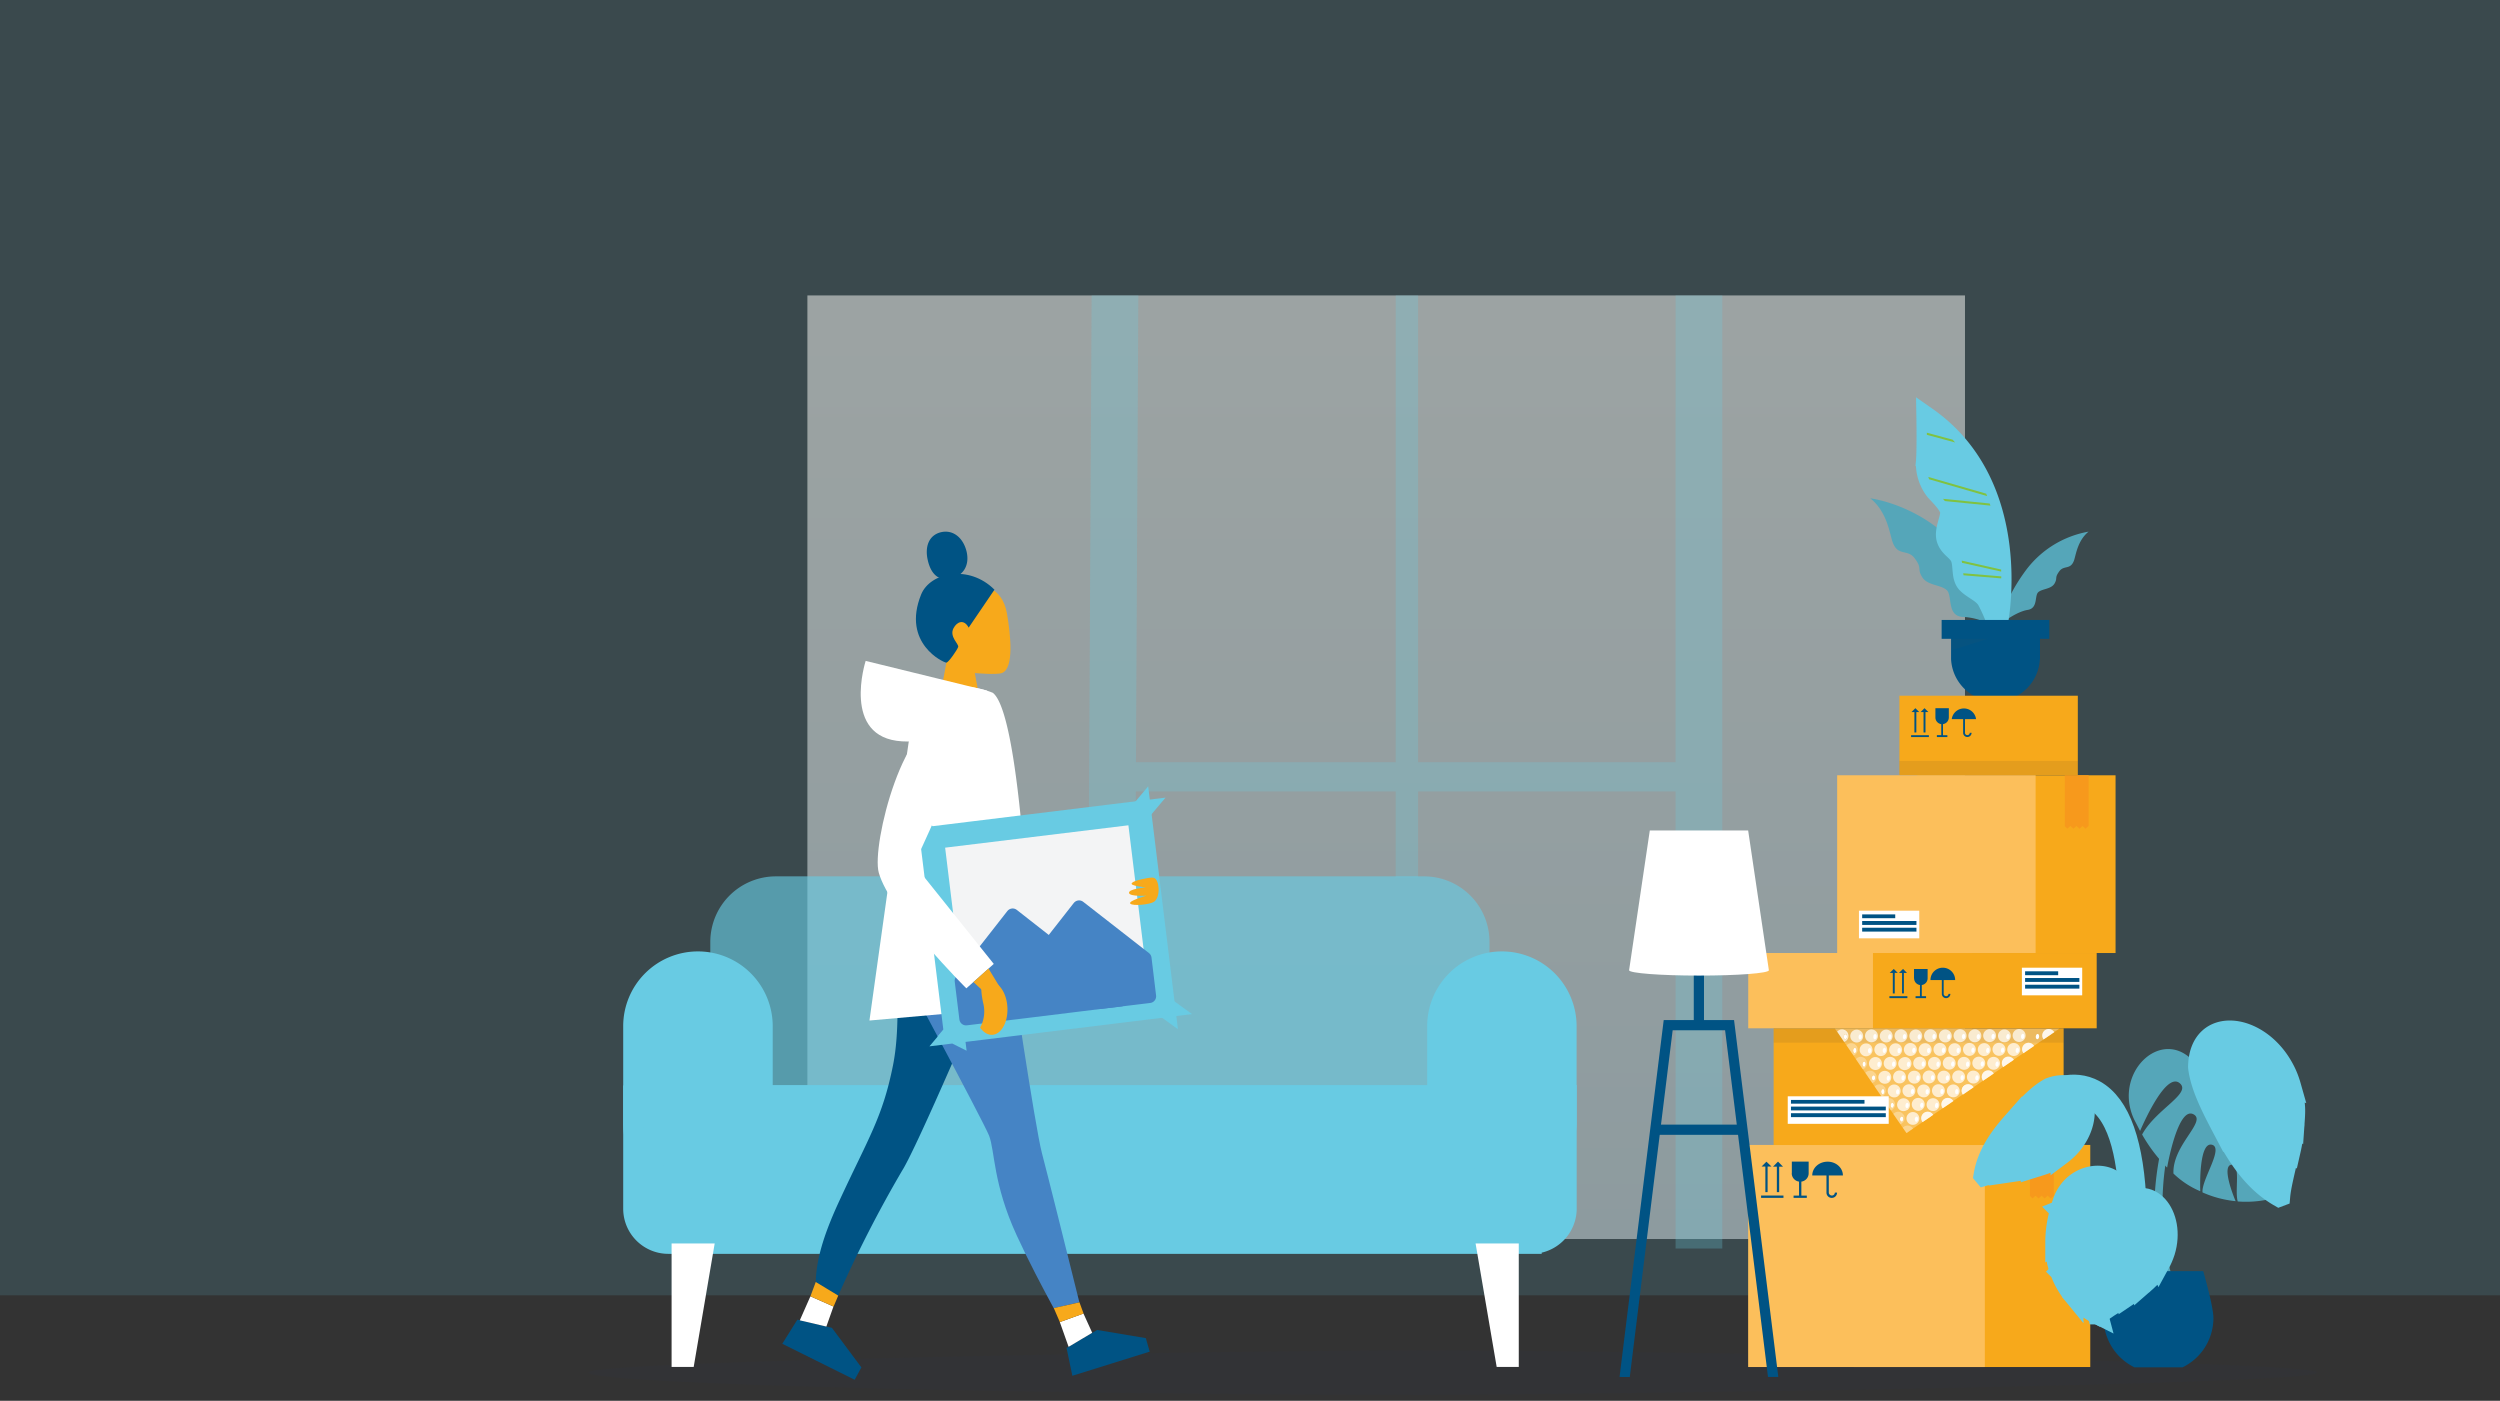 <svg fill="none" viewBox="0 0 257 144" xmlns="http://www.w3.org/2000/svg" xmlns:xlink="http://www.w3.org/1999/xlink"><rect x="0" y="0" width="257" height="144" fill="#333333" stroke="none"/><defs><path id="a" d="m210.23 105.9a.66.66 0 0 0 -.17.92l.02.03.8-.54a.24.24 0 0 1 .05-.04l.24-.16-.02-.04a.66.66 0 0 0 -.92-.17z" fill="#fff" opacity=".7"/><path id="b" d="m210.88 106.31.05-.04a.19.19 0 0 0 -.05.04z" fill="#fff"/><path id="c" d="m208.16 107.32c-.3.2-.38.62-.17.92l.02.03.8-.55a.22.22 0 0 1 .05-.03l.24-.17-.02-.03a.66.66 0 0 0 -.92-.17z" fill="#fff" opacity=".7"/><path id="d" d="m208.8 107.72.06-.03a.24.24 0 0 0 -.06.03z" fill="#fff"/><path id="e" d="m206.08 108.74a.66.66 0 0 0 -.15.95l.8-.55a.22.22 0 0 1 .05-.03l.24-.17s0-.02-.02-.03a.66.66 0 0 0 -.92-.17z" fill="#fff" opacity=".7"/><path id="f" d="m206.73 109.14.05-.04a.2.2 0 0 0 -.05.04z" fill="#fff"/><path id="g" d="m204.01 110.15a.66.66 0 0 0 -.15.95l.8-.54.05-.04.24-.16-.02-.04a.66.66 0 0 0 -.92-.17z" fill="#fff" opacity=".7"/><path id="h" d="m204.66 110.56.05-.04a.2.2 0 0 0 -.05.04z" fill="#fff"/><path id="i" d="m201.94 111.57c-.3.2-.38.62-.18.92l.03.03.8-.55a.2.2 0 0 1 .05-.03l.24-.17-.02-.03a.66.66 0 0 0 -.92-.17z" fill="#fff" opacity=".7"/><path id="j" d="m202.59 111.97.05-.03a.17.17 0 0 0 -.05.03z" fill="#fff"/><path id="k" d="m199.86 112.98a.66.66 0 0 0 -.17.92l.02.03.8-.54.05-.04.24-.16-.02-.04a.66.66 0 0 0 -.92-.17z" fill="#fff" opacity=".7"/><path id="l" d="m200.51 113.39.06-.04a.22.22 0 0 0 -.06.04z" fill="#fff"/><path id="m" d="m197.79 114.4a.66.66 0 0 0 -.15.95l.8-.54a.24.24 0 0 1 .05-.04l.24-.17-.02-.03a.66.66 0 0 0 -.92-.17z" fill="#fff" opacity=".7"/><path id="n" d="m190.86 107.53a.66.66 0 0 0 -1.04-.07l.73 1.06a.66.66 0 0 0 .31-1zm-.36.44c.01-.14.1-.26.2-.25.09 0 .16.13.14.28-.01.14-.1.26-.19.25-.1 0-.16-.13-.15-.28z" fill="#fff" opacity=".3"/><path id="o" d="m191.82 108.94a.66.66 0 0 0 -1.04-.07l.72 1.06.14-.07c.3-.2.38-.62.18-.92zm-.36.45c.01-.15.1-.27.2-.26.09 0 .16.13.14.28 0 .15-.1.26-.19.26-.09-.01-.16-.14-.15-.28z" fill="#fff" opacity=".3"/><path id="p" d="m192.78 110.35a.66.66 0 0 0 -1.03-.07l.72 1.06a.66.66 0 0 0 .32-.99zm-.35.44c0-.14.1-.26.19-.25.1 0 .16.13.15.28-.01.14-.1.26-.2.25-.09 0-.15-.13-.14-.28z" fill="#fff" opacity=".3"/><path id="q" d="m193.75 111.76a.66.66 0 0 0 -1.04-.07l.73 1.06.13-.08c.3-.2.39-.61.18-.92zm-.36.44c.01-.15.1-.26.2-.26.09.01.16.14.14.28-.01.15-.1.27-.19.26-.1 0-.16-.13-.15-.28z" fill="#fff" opacity=".3"/><path id="r" d="m194.71 113.17a.66.66 0 0 0 -1.04-.07l.72 1.06a.66.66 0 0 0 .31-1h.01zm-.36.44c.01-.14.1-.26.2-.25.09 0 .16.13.14.28 0 .14-.1.26-.19.25-.09 0-.16-.13-.15-.28z" fill="#fff" opacity=".3"/><path id="s" d="m195.67 114.58a.66.66 0 0 0 -1.04-.07l.73 1.06a.66.66 0 0 0 .31-1zm-.35.44c0-.15.1-.26.19-.26.1.01.16.14.15.28-.01.15-.1.27-.2.26-.09 0-.15-.13-.14-.28z" fill="#fff" opacity=".3"/><path id="t" d="m196.36 116.22a.2.2 0 0 1 .06-.04l.24-.16-.02-.03a.66.66 0 0 0 -1.04-.07l.39.56.38-.26z" fill="#fff" opacity=".3"/><linearGradient id="u" gradientUnits="userSpaceOnUse" x1="142.5" x2="142.5" y1="30.37" y2="127.37"><stop offset="0" stop-color="#fffffa"/><stop offset="1" stop-color="#e0eef2"/></linearGradient><clipPath id="v"><path d="m0 0h257v144h-257z"/></clipPath></defs><g clip-path="url(#v)"><path d="m257 0h-257v133.16h257z" fill="#69cbe4" opacity=".15"/><path d="m83 30.37h119v97h-119z" fill="url(#u)" fill-opacity=".5"/><g fill="#6acbdf" opacity=".27"><path d="m112.22 30.37h4.8l-.3 58.97h-4.81zm64.83 0h-4.8v97.98h4.8zm-31.26 0h-2.31v59.83h2.3v-59.83z"/><path d="m176 78.36h-62.25v3h62.25z"/></g><path d="m238.2 141.1c0 1.27-75.71 2.29-92.3 2.29-36.15 0-85.37-1.02-85.37-2.3 0-1.26 68.78-2.28 85.37-2.28s92.3 1.03 92.3 2.29z" fill="#293756" opacity=".1"/><path d="m79.76 90.09h66.63a6.73 6.73 0 0 1 6.73 6.73v22.03a6.74 6.74 0 0 1 -6.73 6.73h-66.63a6.74 6.74 0 0 1 -6.74-6.73v-22.03a6.74 6.74 0 0 1 6.74-6.73z" fill="#68cbe3" opacity=".63"/><path d="m65.12 112.6v11.65c0 1.98 1.6 3.59 3.59 3.59h88.72a3.6 3.6 0 0 0 3.6-3.6v-11.64h-95.9z" fill="#68cbe3" stroke="#68cbe3" stroke-miterlimit="10" stroke-width="2.11"/><path d="m71.3 140.52h-2.26v-12.69h4.43l-2.16 12.7zm82.56 0h2.27v-12.69h-4.44l2.17 12.7z" fill="#fff"/><path d="m154.4 98.86a6.63 6.63 0 0 1 6.62 6.62v10.05a6.63 6.63 0 0 1 -13.25 0v-10.05a6.63 6.63 0 0 1 6.63-6.62zm-82.65 0a6.63 6.63 0 0 1 6.63 6.62v10.05a6.63 6.63 0 0 1 -13.26 0v-10.05a6.63 6.63 0 0 1 6.63-6.62z" fill="#68cbe3" stroke="#68cbe3" stroke-miterlimit="10" stroke-width="2.11"/><path d="m98.84 60.23c1.75-.44 4.18-.08 4.68 2.86.35 2.06.77 5.64-.53 6.1-.57.2-2.78 0-2.78 0l.46 2.45h-4.04l.66-3.52s-4.24-6.42 1.55-7.89z" fill="#f7a91b"/><path d="m102.23 60.62-2.65 3.9c-.47-.88-1.18-.65-1.56.06-.46.88.58 1.63.48 1.93s-.98 1.58-1.21 1.61-4.63-1.96-2.6-7c.93-2.3 4.93-3.12 7.54-.5z" fill="#005384"/><path d="m99.37 56.72c.32 1.4-.34 2.46-1.61 2.76s-2.06-.48-2.38-1.87c-.33-1.4.1-2.6 1.36-2.9 1.27-.29 2.3.61 2.63 2.01zm1.93 44.68s-7.01 16.51-8.56 18.94a125.64 125.64 0 0 0 -6.57 12.85l-2.31-1.4c.05-2.59 1.06-5.41 2.46-8.42 2.94-6.36 4.4-8.48 5.47-13.8 1.07-5.3-.2-11.23 1.2-14.12 1.41-2.9 8.32 5.94 8.32 5.94zm-13.44 40.44-7.44-3.7 1.55-2.48 3.55.84 3.03 4.07z" fill="#005384"/><path d="m82.22 135.73 2.73.64.73-2.06-2.37-1.05z" fill="#fff"/><path d="m85.68 134.31-2.37-1.05.55-1.47 2.31 1.4-.48 1.13z" fill="#f7a91b"/><path d="m91.58 97.55s9.48 17.65 10.1 19.2c.6 1.56.4 4.95 2.83 10.23 1.21 2.64 2.67 5.4 3.81 7.5l2.64-.6c-1.2-4.86-3.33-13.38-3.85-15.34-.73-2.8-3.27-20.08-3.27-20.08s-11.74-5.21-12.26-.9z" fill="#4584c5"/><path d="m118.18 138.95-7.94 2.48-.6-2.86 3.15-1.85 5 .84.4 1.39z" fill="#005384"/><path d="m109.86 138.45 2.42-1.44-.9-1.98-2.43.88.9 2.54z" fill="#fff"/><path d="m111.39 135.03-2.44.88-.62-1.44 2.64-.59z" fill="#f7a91b"/><path d="m101.47 71-12.48-3.06s-2.54 7.9 3.74 8.27 8.74-5.21 8.74-5.21z" fill="#fff"/><path d="m98.06 70.6c-1.8.11-3.45 1.99-4.6 5.37-.9 6.12-4.08 28.94-4.08 28.94l16.76-1.49s-.86-29.73-4.08-32.2a8.8 8.8 0 0 0 -4-.62z" fill="#fff"/><path d="m98.08 106.19-2.48-20.16 12.06 8.75-9.6 11.4zm-2.48-20.16 21.68-2.66-9.6 11.41-12.07-8.75zm12.07 8.75 12.08 8.75-21.67 2.66 9.6-11.41z" fill="#68cbe3" stroke="#68cbe3" stroke-miterlimit="10" stroke-width="2.11"/><path d="m117.28 83.37 2.47 20.16-12.07-8.75z" fill="#68cbe3" stroke="#68cbe3" stroke-miterlimit="10" stroke-width="2.11"/><path d="m104.1 94.09 3.83 3 3-3.84 6.75 5.27-1.68-13.68-18.84 2.3 1.67 13.67 5.27-6.73z" fill="#f3f4f5"/><path d="m107.93 97.08 6.07 4.74-.96 1.22 5.12-.62-.47-3.9-6.76-5.27z" fill="#4584c5" stroke="#4584c5" stroke-linejoin="round" stroke-width="1.38"/><path d="m104.42 104.1 8.62-1.06 2.16-.26-7.27-5.7-3.83-3-5.27 6.74.48 3.9 5.1-.62z" fill="#4584c5" stroke="#4584c5" stroke-linejoin="round" stroke-width="1.38"/><path d="m118.6 90.24c-.3-.08-.85.08-1.16.13-.38.07-1.2.3-1.1.51s1.45.34 1.45.34-1.87.16-1.72.6c.13.36 1.78.26 1.78.26s-1.9.53-1.66.81 2.03.1 2.45-.19c.7-.5.55-2.3-.03-2.46z" fill="#f7a91b"/><path d="m97.45 74.26c2.37.68 1.24 4.54-3.49 14.59l8.2 10.24-2.82 2.51s-7.84-7.78-9-11.88c-.8-2.81 2.75-16.72 7.11-15.47z" fill="#fff"/><path d="m101.62 99.57 1.12 1.84-1.17.93-1.5-1.38 1.55-1.4z" fill="#f7a91b"/><path d="m103.56 103.56c-.07-1.5-.9-2.7-1.83-2.65a1.2 1.2 0 0 0 -.75.33c-.22.2-.02 1.4.1 1.9a3.5 3.5 0 0 1 -.32 2.5c.33.47.77.76 1.24.74.94-.05 1.64-1.31 1.56-2.82z" fill="#f7a91b"/><path d="m192.28 51.23s5.84.71 9.7 5.92c3.87 5.21 3.36 7.64 3.36 7.64s-1.25-1.27-3.56-1.37c-1.68-.08-1.04-2.2-1.66-2.76-.62-.57-2-.45-2.54-1.36-.53-.9.06-.83-.76-1.92-.72-.97-1.73-.15-2.26-1.66-.3-.81-.53-3.08-2.29-4.49zm22.44 3.42a10.26 10.26 0 0 0 -6.42 3.92c-2.55 3.44-2.57 5.53-2.57 5.53s1.5-1.2 2.7-1.4c1.1-.16.7-1.44 1.1-1.82.41-.37 1.33-.3 1.68-.9.34-.6-.04-.54.5-1.27.48-.63 1.14-.1 1.5-1.1.19-.53.35-2.03 1.5-2.96z" fill="#55a6b9"/><path d="m205.35 64.1s2.9-14.08-7.29-21.21c0 0 .06 3.52-.05 4.6a4.55 4.55 0 0 0 .98 2.97c.54.58 1.37 1.4 1.5 2.06.14.65-.66 2.01-.35 2.92.3.9 1.13 1.13 1.44 1.92.3.8.05 1.96.62 2.57.58.62 1.62.97 2.08 1.74.42.78.77 1.6 1.07 2.43z" fill="#68cbe3" stroke="#68cbe3" stroke-miterlimit="10" stroke-width="2.11"/><path d="m210.67 63.73h-11.07v1.94h11.07z" fill="#005384"/><path d="m209.7 67.75a4.57 4.57 0 0 1 -9.13 0v-3.05h9.14v3.05z" fill="#005384"/><path d="m200.56 65.67h3.78l-3.78 1.2z" fill="#3d5363" opacity=".1"/><path d="m204.28 51-5.97-1.73-.08-.24 5.95 1.72zm.34.98-4.69-.47-.19-.23 4.8.48zm1.1 6.78-4.02-.9-.04-.23 4.06.92zm.01.7-3.88-.32-.03-.21 3.91.32zm-4.73-13.97-2.92-.79v-.22l2.65.72.26.29z" fill="#80c241"/><path d="m213.6 71.52h-18.34v8.17h18.34z" fill="#f7a91b"/><path d="m200.64 73.93a1.26 1.26 0 0 1 2.5 0h-1.14v1.4c0 .14.1.24.24.24s.25-.1.25-.24h.19a.43.43 0 0 1 -.87 0v-1.4h-1.16zm-1.68-.18v-.95h1.38v.95a.7.7 0 0 1 -.6.69v1.14h.45v.19h-1.08v-.2h.45v-1.13a.69.69 0 0 1 -.6-.68zm-.67 1.83h-1.83v.19h1.83v-.2zm-.45-2.78.4.4h-.3v2.1h-.2v-2.1h-.3zm-1.34.4.4-.4.4.4h-.3v2.1h-.2v-2.1h-.31z" fill="#005384"/><path d="m214.88 117.7h-24.32v22.83h24.32z" fill="#f7a91b"/><path d="m204.04 117.7h-24.33v22.83h24.33z" fill="#fcbf5b"/><path d="m208.68 117.7v5.24l.26.26.31-.28.32.28.3-.28.32.28.31-.28.31.28.32-.28v-5.22h-2.46z" fill="#f7991c"/><path d="m186.3 120.83c0-.78.7-1.41 1.58-1.41.87 0 1.57.63 1.57 1.42h-1.45v1.76c.01.17.15.3.32.3a.3.3 0 0 0 .3-.3h.23a.54.54 0 1 1 -1.09 0v-1.76h-1.46.01zm-2.1-.22v-1.2h1.73v1.2c0 .44-.32.8-.75.86v1.44h.56v.23h-1.36v-.23h.56v-1.44a.87.87 0 0 1 -.75-.86zm-.86 2.29h-2.3v.24h2.3v-.23zm-.56-3.49.51.52h-.39v2.62h-.24v-2.62h-.39zm-1.69.51.5-.5.52.5h-.4v2.63h-.23v-2.63h-.4z" fill="#005384"/><path d="m217.48 79.7h-20.4v18.27h20.4v-18.28z" fill="#f7a91b"/><path d="m209.25 79.7h-20.39v18.27h20.4v-18.28z" fill="#fcbf5b"/><path d="m212.26 79.7v5.23l.27.26.3-.28.32.28.31-.28.31.28.32-.28.3.28.32-.28v-5.21h-2.46z" fill="#f7991c"/><path d="m197.3 93.62h-6.2v2.84h6.2z" fill="#fff"/><path d="m194.82 94h-3.39v.39h3.4v-.4zm2.19.68h-5.58v.4h5.58zm0 .69h-5.58v.4h5.58z" fill="#005384"/><path d="m202.72 97.97h-23v7.74h23z" fill="#fcbf5b"/><path d="m215.55 97.97h-23.01v7.74h23v-7.74z" fill="#f7a91b"/><path d="m198.45 100.75a1.27 1.27 0 0 1 2.54 0h-1.18v1.42c0 .13.12.24.26.24.13 0 .23-.11.24-.24h.19c0 .24-.2.44-.44.44a.44.44 0 0 1 -.44-.44v-1.42zm-1.69-.18v-.96h1.4v.96a.7.7 0 0 1 -.6.69v1.15h.44v.2h-1.08v-.2h.45v-1.15a.7.7 0 0 1 -.6-.69zm-.68 1.84h-1.85v.2h1.85zm-.45-2.81.41.42h-.32v2.1h-.19v-2.1h-.32l.42-.41zm-1.37.42.42-.41.41.4h-.31v2.12h-.2v-2.11h-.31z" fill="#005384"/><path d="m214.05 99.48h-6.2v2.84h6.2z" fill="#fff"/><path d="m211.57 99.85h-3.39v.4h3.4v-.4zm2.19.69h-5.58v.4h5.58zm0 .69h-5.58v.4h5.58z" fill="#005384"/><path d="m212.14 105.71h-29.81v12h29.81z" fill="#f7a91b"/><path d="m194.16 112.7h-10.38v2.83h10.38v-2.84z" fill="#fff"/><path d="m191.67 113.07h-7.56v.39h7.56v-.4zm2.2.69h-9.76v.39h9.75v-.4zm-9.76 1.08h9.75v-.4h-9.75z" fill="#005384"/><path d="m212.14 105.71h-29.81v1.48h29.81zm1.46-27.49h-18.34v1.47h18.34z" fill="#373737" opacity=".1"/><g fill="#fff"><path d="m209.43 106.83c-.1 0-.16-.13-.15-.28s.1-.27.19-.26c.1 0 .16.13.15.28s-.1.27-.19.26z"/><path d="m206.43 107.03c-.3.2-.72.13-.92-.17a.66.66 0 1 1 .92.17z" opacity=".7"/><path d="m206.4 106.84c-.1-.01-.17-.14-.16-.28.02-.15.1-.27.2-.26.09 0 .16.13.15.28s-.1.26-.2.26z"/><path d="m207.39 108.44a.66.66 0 1 1 -.75-1.1.66.66 0 0 1 .75 1.1z" opacity=".7"/><path d="m207.36 108.25c-.1-.01-.17-.14-.15-.28 0-.15.1-.27.19-.26.09 0 .16.13.15.28s-.1.26-.2.26z"/><path d="m203.39 107.03a.66.66 0 1 1 -.75-1.1.66.66 0 1 1 .75 1.1z" opacity=".7"/><path d="m203.36 106.84c-.1 0-.17-.13-.16-.28s.1-.26.2-.26c.09.01.16.14.14.28 0 .15-.1.27-.18.26z"/><path d="m204.35 108.45a.66.66 0 1 1 -.74-1.1.66.66 0 0 1 .74 1.1z" opacity=".7"/><path d="m204.32 108.25c-.1 0-.16-.13-.15-.28s.1-.26.19-.26c.1 0 .16.14.15.28-.01.15-.1.27-.19.26z"/><path d="m205.31 109.86c-.3.2-.71.12-.91-.18a.66.66 0 0 1 .17-.92c.3-.2.71-.13.92.17.2.3.13.72-.18.92z" opacity=".7"/><path d="m205.28 109.66c-.1 0-.16-.13-.15-.28.02-.15.1-.27.2-.26.09 0 .15.13.14.28 0 .15-.1.27-.19.26z"/><path d="m200.35 107.05a.66.66 0 1 1 -.74-1.1.66.66 0 0 1 .74 1.1z" opacity=".7"/><path d="m200.32 106.85c-.1 0-.16-.13-.15-.28s.1-.27.2-.26c.09 0 .15.13.14.28s-.1.27-.19.26z"/><path d="m201.32 108.45c-.3.2-.72.13-.92-.17a.66.66 0 1 1 .92.17z" opacity=".7"/><path d="m201.28 108.26c-.09 0-.16-.14-.15-.28.01-.15.1-.27.2-.26.09 0 .15.13.14.28 0 .15-.1.26-.19.26z"/><path d="m202.28 109.86a.66.66 0 1 1 -.75-1.1c.3-.2.72-.12.92.18s.13.72-.17.92z" opacity=".7"/><path d="m202.25 109.67c-.1 0-.16-.13-.15-.28s.1-.27.19-.26c.1 0 .16.13.15.28s-.1.27-.2.26z"/><path d="m203.24 111.27a.66.66 0 1 1 -.75-1.1c.3-.2.72-.12.93.18.2.3.12.72-.18.92z" opacity=".7"/><path d="m203.21 111.08c-.1 0-.16-.14-.15-.28.01-.15.1-.27.19-.26.1 0 .16.13.15.28s-.1.26-.19.26z"/><path d="m197.32 107.05c-.3.2-.72.13-.92-.18a.66.66 0 0 1 .17-.92c.3-.2.72-.13.92.18.2.3.13.71-.17.92z" opacity=".7"/><path d="m197.28 106.86c-.09-.01-.16-.14-.15-.28.02-.15.1-.27.2-.26.09 0 .16.13.14.28 0 .15-.1.26-.19.26z"/><path d="m198.28 108.46a.66.66 0 1 1 -.75-1.1.66.66 0 1 1 .75 1.1z" opacity=".7"/><path d="m198.25 108.26c-.1 0-.16-.13-.15-.28 0-.15.1-.26.19-.26.1.01.16.14.15.29-.01.14-.1.26-.2.25z"/><path d="m199.24 109.87a.66.66 0 0 1 -.75-1.1.66.66 0 0 1 .75 1.1z" opacity=".7"/><path d="m199.21 109.67c-.1 0-.16-.13-.15-.28s.1-.26.19-.26c.1.01.16.14.15.28 0 .15-.1.27-.19.26z"/><path d="m200.2 111.28a.66.66 0 1 1 -.74-1.1.66.66 0 0 1 .75 1.1z" opacity=".7"/><path d="m200.18 111.08c-.1 0-.17-.13-.16-.28.02-.14.1-.26.2-.25.09 0 .16.13.14.28 0 .14-.1.26-.19.25z"/><path d="m201.17 112.69c-.3.2-.72.13-.92-.18a.66.66 0 1 1 .92.18z" opacity=".7"/><path d="m201.14 112.5c-.1-.01-.17-.14-.15-.29 0-.15.09-.26.18-.26.1.01.17.14.16.28-.02.15-.1.27-.2.26z"/><path d="m194.28 107.05a.66.66 0 1 1 -.75-1.09c.3-.2.72-.13.92.17s.13.72-.17.92z" opacity=".7"/><path d="m194.25 106.86c-.1 0-.16-.13-.15-.28s.1-.27.19-.26c.1 0 .16.13.15.28s-.1.27-.2.26z"/><path d="m195.24 108.47a.66.66 0 1 1 -.74-1.1.66.66 0 0 1 .74 1.1z" opacity=".7"/><path d="m195.21 108.27c-.1 0-.16-.13-.15-.28 0-.15.1-.27.19-.26.1 0 .16.13.15.28s-.1.27-.19.26z"/><path d="m196.2 109.87a.66.66 0 1 1 -.74-1.09.66.66 0 1 1 .75 1.1z" opacity=".7"/><path d="m196.18 109.68c-.1 0-.17-.13-.16-.28.02-.15.1-.27.2-.26.09 0 .16.13.15.28s-.1.27-.2.26z"/><path d="m197.17 111.28a.66.66 0 1 1 -.75-1.1c.3-.2.72-.12.92.18s.13.72-.17.92z" opacity=".7"/><path d="m197.14 111.09c-.1 0-.17-.13-.15-.28 0-.15.09-.27.18-.26.1 0 .17.13.16.28-.02.15-.1.27-.2.26z"/><path d="m198.13 112.7c-.3.2-.71.12-.92-.18a.66.66 0 0 1 .17-.92c.3-.2.72-.13.93.17.2.3.13.72-.18.92z" opacity=".7"/><path d="m198.1 112.5c-.1 0-.16-.13-.15-.28 0-.15.1-.27.19-.26.1 0 .16.13.15.28s-.1.27-.19.26z"/><path d="m199.1 114.1c-.3.2-.72.13-.93-.17a.66.66 0 1 1 .92.17z" opacity=".7"/><path d="m199.06 113.91c-.09 0-.16-.13-.15-.28.02-.15.1-.27.2-.26.09 0 .16.13.14.28 0 .15-.09.27-.19.26z"/><path d="m191.24 107.06a.66.66 0 1 1 -.74-1.1c.3-.2.71-.12.92.18.2.3.13.72-.18.92z" opacity=".7"/><path d="m191.21 106.86c-.1 0-.16-.13-.15-.28 0-.14.1-.26.19-.25.09 0 .16.13.15.28 0 .14-.1.26-.19.25z"/><path d="m192.2 108.47c-.3.21-.7.13-.91-.17a.66.66 0 0 1 .17-.92c.3-.2.72-.13.92.17s.13.72-.17.92z" opacity=".7"/><path d="m192.18 108.28c-.1-.01-.17-.14-.16-.28.01-.15.1-.27.2-.26.09 0 .16.13.15.28-.02.15-.1.26-.2.26z"/><path d="m193.17 109.88a.66.66 0 1 1 -.75-1.1.66.66 0 1 1 .75 1.1z" opacity=".7"/><path d="m193.14 109.69c-.1-.01-.16-.14-.15-.29 0-.14.09-.26.19-.25.09 0 .16.13.15.28-.01.14-.1.26-.19.25z"/><path d="m194.13 111.3c-.3.2-.72.12-.92-.18a.66.66 0 0 1 .17-.92.66.66 0 1 1 .75 1.1z" opacity=".7"/><path d="m194.1 111.1c-.1-.01-.16-.14-.15-.28.01-.15.1-.27.19-.26.1 0 .16.13.15.28s-.1.26-.19.26z"/><path d="m195.1 112.7a.66.66 0 1 1 -.75-1.1.66.66 0 0 1 .74 1.1z" opacity=".7"/><path d="m195.06 112.5c-.1 0-.16-.13-.15-.28.01-.14.1-.26.19-.25.1 0 .16.13.15.28-.01.14-.1.26-.19.25z"/><path d="m196.06 114.1a.65.65 0 0 1 -.92-.16.66.66 0 0 1 .17-.92.66.66 0 1 1 .75 1.1z" opacity=".7"/><path d="m196.03 113.91c-.1 0-.17-.13-.15-.28 0-.14.09-.26.19-.26.09.01.16.14.15.28-.02.15-.1.27-.2.26z"/><path d="m197.02 115.52c-.3.2-.72.13-.92-.17a.66.66 0 1 1 .92.17z" opacity=".7"/><path d="m197 115.33c-.1-.01-.17-.14-.16-.29 0-.14.1-.26.19-.25.1 0 .16.13.15.28-.02.15-.1.26-.19.26z"/><path d="m207.94 107a.66.66 0 1 1 -.75-1.1.66.66 0 0 1 .75 1.1z" opacity=".7"/><path d="m207.91 106.81c-.1 0-.16-.13-.15-.28s.1-.26.19-.26c.1 0 .16.14.15.28-.01.15-.1.27-.19.26z"/><path d="m204.9 107.01a.65.65 0 0 1 -.91-.17.66.66 0 1 1 .91.17z" opacity=".7"/><path d="m204.87 106.82c-.1 0-.16-.13-.15-.28s.1-.27.2-.26c.09 0 .16.13.14.28-.01.15-.1.26-.19.26z"/><path d="m205.87 108.42a.66.66 0 1 1 -.75-1.1.66.66 0 0 1 .75 1.1z" opacity=".7"/><path d="m205.84 108.23c-.1-.01-.17-.14-.15-.28.01-.15.1-.27.19-.26.1 0 .16.13.15.28 0 .15-.1.26-.19.26z"/><path d="m201.87 107.02a.66.66 0 1 1 -.75-1.1.66.66 0 0 1 .75 1.1z" opacity=".7"/><path d="m201.84 106.82c-.1 0-.16-.13-.16-.28.01-.15.1-.26.2-.26.09.01.15.14.15.29-.02.14-.1.26-.2.25z"/><path d="m202.83 108.43c-.3.2-.71.13-.92-.18a.66.66 0 0 1 .18-.92c.3-.2.71-.13.91.18.21.3.13.71-.17.92z" opacity=".7"/><path d="m202.8 108.23c-.1 0-.16-.13-.15-.28s.1-.26.19-.26c.1.01.16.14.15.28-.01.15-.1.27-.19.26z"/><path d="m203.8 109.84a.67.67 0 0 1 -.93-.18.66.66 0 0 1 .18-.92.66.66 0 1 1 .74 1.1z" opacity=".7"/><path d="m203.76 109.64c-.09 0-.16-.13-.15-.28.02-.15.1-.26.2-.26.09 0 .15.13.14.28 0 .15-.1.27-.19.26z"/><path d="m198.83 107.02a.66.66 0 1 1 -.75-1.09.66.66 0 0 1 .75 1.1z" opacity=".7"/><path d="m198.8 106.83c-.1 0-.16-.13-.15-.28s.1-.27.19-.26c.1 0 .16.13.15.28s-.1.27-.19.26z"/><path d="m199.8 108.43a.66.66 0 1 1 -.75-1.1.66.66 0 1 1 .75 1.1z" opacity=".7"/><path d="m199.76 108.24c-.09 0-.16-.13-.15-.28.02-.15.1-.27.2-.26.09 0 .16.13.15.28s-.1.27-.2.26z"/><path d="m200.76 109.84a.66.66 0 1 1 -.75-1.1c.3-.2.72-.12.92.18s.13.72-.17.92z" opacity=".7"/><path d="m200.73 109.65c-.1 0-.17-.14-.16-.28.02-.15.1-.27.2-.26.09 0 .16.13.15.28s-.1.26-.2.26z"/><path d="m201.72 111.25a.66.66 0 1 1 -.74-1.1.66.66 0 0 1 .74 1.1z" opacity=".7"/><path d="m201.7 111.06c-.1-.01-.17-.14-.16-.28.01-.15.1-.27.19-.26.1 0 .16.13.15.28-.01.14-.1.27-.19.26z"/><path d="m195.8 107.03a.66.66 0 1 1 -.75-1.1.66.66 0 0 1 .74 1.1z" opacity=".7"/><path d="m195.76 106.83c-.1 0-.16-.13-.15-.28.01-.14.1-.26.19-.25.1 0 .16.13.15.28-.01.14-.1.26-.19.25z"/><path d="m196.76 108.44a.66.66 0 1 1 -.75-1.1.66.66 0 1 1 .75 1.1z" opacity=".7"/><path d="m196.73 108.25c-.1-.01-.17-.14-.16-.28.01-.15.1-.27.2-.26.09 0 .16.13.15.28s-.1.26-.2.26z"/><path d="m197.72 109.85a.66.66 0 1 1 -.75-1.1c.3-.2.72-.12.93.18.2.3.13.71-.18.92z" opacity=".7"/><path d="m197.7 109.65c-.1 0-.17-.13-.16-.28s.1-.26.19-.26c.1.01.16.14.15.28 0 .15-.1.27-.19.26z"/><path d="m198.68 111.26a.66.66 0 1 1 -.74-1.1.66.66 0 0 1 .74 1.1z" opacity=".7"/><path d="m198.65 111.06c-.1 0-.16-.13-.15-.28.01-.14.1-.26.19-.25.1 0 .16.13.15.28 0 .14-.1.26-.19.25z"/><path d="m199.65 112.67a.66.66 0 1 1 -.75-1.1c.3-.2.72-.12.92.18s.13.71-.17.92z" opacity=".7"/><path d="m199.62 112.47c-.1 0-.17-.13-.15-.28 0-.14.09-.26.19-.25.09 0 .16.13.15.28-.02.14-.1.26-.2.25z"/><path d="m192.76 107.03a.66.66 0 1 1 -.75-1.09.66.66 0 1 1 .75 1.1z" opacity=".7"/><path d="m192.73 106.84c-.1 0-.17-.13-.15-.28 0-.15.09-.27.18-.26.1 0 .17.13.16.28-.02.15-.1.27-.2.26z"/><path d="m193.72 108.45c-.3.2-.72.13-.92-.18a.66.66 0 0 1 .17-.92c.3-.2.72-.13.92.18.2.3.13.71-.17.92z" opacity=".7"/><path d="m193.7 108.25c-.1 0-.17-.13-.16-.28s.1-.26.19-.26c.1 0 .16.14.15.28-.01.15-.1.27-.19.26z"/><path d="m194.68 109.86a.66.66 0 1 1 -.74-1.1.66.66 0 0 1 .74 1.1z" opacity=".7"/><path d="m194.65 109.66c-.1 0-.16-.13-.15-.28 0-.15.1-.27.19-.26.1 0 .16.13.15.28s-.1.27-.19.26z"/><path d="m195.65 111.26a.66.66 0 1 1 -.75-1.1c.3-.2.72-.12.92.18s.13.72-.17.92z" opacity=".7"/><path d="m195.62 111.07c-.1 0-.17-.13-.15-.28 0-.15.1-.26.19-.26s.16.14.15.28c-.02.15-.1.27-.2.26z"/><path d="m196.61 112.67a.66.66 0 1 1 -.75-1.09.66.66 0 0 1 .75 1.1z" opacity=".7"/><path d="m196.58 112.48c-.1 0-.17-.13-.15-.28.01-.15.1-.27.19-.26.1 0 .16.13.15.28-.02.15-.1.27-.2.26z"/><path d="m197.57 114.08a.66.66 0 1 1 -.75-1.1.66.66 0 1 1 .75 1.1z" opacity=".7"/><path d="m197.54 113.9c-.1-.02-.16-.14-.15-.29s.1-.26.2-.26c.09 0 .16.14.14.28-.01.15-.1.27-.19.26z"/></g><use opacity=".7" xlink:href="#a"/><use opacity=".3" xlink:href="#a"/><use xlink:href="#b"/><use opacity=".3" xlink:href="#b"/><use opacity=".7" xlink:href="#c"/><use opacity=".3" xlink:href="#c"/><use xlink:href="#d"/><use opacity=".3" xlink:href="#d"/><use opacity=".7" xlink:href="#e"/><use opacity=".3" xlink:href="#e"/><use xlink:href="#f"/><use opacity=".3" xlink:href="#f"/><use opacity=".7" xlink:href="#g"/><use opacity=".3" xlink:href="#g"/><use xlink:href="#h"/><use opacity=".3" xlink:href="#h"/><use opacity=".7" xlink:href="#i"/><use opacity=".3" xlink:href="#i"/><use xlink:href="#j"/><use opacity=".3" xlink:href="#j"/><use opacity=".7" xlink:href="#k"/><use opacity=".3" xlink:href="#k"/><use xlink:href="#l"/><use opacity=".3" xlink:href="#l"/><use opacity=".7" xlink:href="#m"/><use opacity=".3" xlink:href="#m"/><path d="m198.44 114.8.05-.03a.2.2 0 0 0 -.05.04z" fill="#fff"/><path d="m198.44 114.8.05-.03a.2.2 0 0 0 -.05.04zm-8.54-8.68a.66.66 0 0 0 -1.04-.07l.72 1.06a.66.66 0 0 0 .32-.99zm-.36.45c0-.15.1-.27.19-.26.1 0 .16.13.15.28s-.1.26-.2.26c-.09-.01-.15-.14-.14-.28z" fill="#fff" opacity=".3"/><path d="m189.9 106.12a.66.66 0 0 0 -1.04-.07l.72 1.06a.66.66 0 0 0 .32-.99zm-.36.45c0-.15.1-.27.19-.26.1 0 .16.13.15.28s-.1.26-.2.26c-.09-.01-.15-.14-.14-.28z" fill="#fff" opacity=".7"/><path d="m189.88 106.59c0-.15-.06-.28-.15-.28-.1 0-.18.1-.2.26 0 .14.07.27.16.28.09 0 .18-.11.19-.26z" fill="#fff"/><use opacity=".3" xlink:href="#n"/><use opacity=".7" xlink:href="#n"/><path d="m190.84 108c.01-.15-.06-.28-.15-.28s-.18.1-.19.26c0 .14.06.27.15.28.1 0 .18-.11.2-.26z" fill="#fff"/><use opacity=".3" xlink:href="#o"/><use opacity=".7" xlink:href="#o"/><path d="m191.8 109.4c.01-.14-.06-.27-.15-.27s-.18.1-.19.26c0 .14.06.27.16.28.09 0 .17-.11.18-.26z" fill="#fff"/><use opacity=".3" xlink:href="#p"/><use opacity=".7" xlink:href="#p"/><path d="m192.77 110.82c0-.15-.06-.28-.15-.28-.1-.01-.18.1-.2.25 0 .15.07.28.16.28.09.01.18-.1.19-.25z" fill="#fff"/><use opacity=".3" xlink:href="#q"/><use opacity=".7" xlink:href="#q"/><path d="m193.73 112.23c0-.15-.06-.28-.15-.28-.1 0-.18.1-.2.25 0 .15.07.28.16.29.1 0 .18-.11.19-.26z" fill="#fff"/><use opacity=".3" xlink:href="#r"/><use opacity=".7" xlink:href="#r"/><path d="m194.7 113.64c0-.15-.07-.28-.16-.28-.09-.01-.17.1-.19.25 0 .15.06.28.16.28.09.01.17-.1.18-.25z" fill="#fff"/><use opacity=".3" xlink:href="#s"/><use opacity=".7" xlink:href="#s"/><path d="m195.66 115.05c0-.15-.06-.28-.15-.28-.1 0-.18.1-.2.26 0 .14.07.27.16.28.1 0 .18-.11.19-.26z" fill="#fff"/><use opacity=".3" xlink:href="#t"/><use opacity=".7" xlink:href="#t"/><path d="m196.36 116.22.06-.04a.22.22 0 0 0 -.06.04z" fill="#fff"/><path d="m188.86 106.05.11-.1a.66.66 0 1 1 .62 1.17l.23.34a.66.66 0 0 1 1.04.07.66.66 0 0 1 -.31 1l.23.34a.66.66 0 1 1 .73 1.06l.23.35a.66.66 0 1 1 .73 1.06l.24.35a.66.66 0 1 1 .72 1.06l.24.35a.66.66 0 1 1 .72 1.06l.24.35a.66.66 0 1 1 .73 1.06l.23.35a.66.66 0 0 1 1.04.07l.02.03.98-.67-.02-.03a.66.66 0 0 1 1.1-.75l.01.03.99-.67-.02-.03a.66.66 0 0 1 1.1-.75v.03l.99-.67-.02-.02a.66.66 0 0 1 .15-.93c.3-.2.72-.14.93.16l.01.02.02.03.98-.67-.02-.03a.66.66 0 0 1 .17-.92c.3-.21.72-.13.92.17l.02.03.99-.67-.03-.03a.66.66 0 1 1 1.11-.72l.99-.66-.03-.03a.66.66 0 1 1 1.11-.72l1-.67-.03-.03a.66.66 0 0 1 1.1-.75l.01.04.53-.36h-23.05l.2.3z" fill="#fff" opacity=".3"/><path d="m222.46 133.05c-1.85-7.25-.83-13.84.34-17.2a17.66 17.66 0 0 1 3.04-5.66l.52.46-.26-.23.26.23c-.01.02-1.69 1.92-2.91 5.46-1.13 3.27-2 10.14.29 16.61z" fill="#55a6b9"/><path d="m218.93 124.2c-.15-4.34-.83-9.55-3.8-11.2-1.95-1.1-3.81.57-3.83.58l-.64-1.42c.1-.05 2.4-1.35 4.7-.07 2.6 1.44 4.04 5.51 4.26 12.08l-.7.02z" fill="#68cbe3" stroke="#68cbe3" stroke-miterlimit="10" stroke-width="2.11"/><path d="m220 116.26-.6-1.16c-2.37-5 3.3-10.11 6.58-5.38.27 2.16 1.57 4.53 2.81 6.89 1.48 2.8 3.15 5.03 5.5 6.4-1.37.44-2.82.61-4.25.5-.33-1.1.34-3.9-.64-3.78-1 .12.1 2.98.42 3.75a11 11 0 0 1 -3.4-.9c-.13-1.3 2.22-4.57.97-4.9-1.36-.35-1.22 4.46-1.2 4.78a8.95 8.95 0 0 1 -2.76-1.82c-.12-2.95 3.49-5.38 2.04-6.1-1.61-.8-2.69 5.49-2.69 5.49a16.3 16.3 0 0 1 -2.57-3.4c1.4-2.6 5.16-4.24 3.85-5.29-1.32-1.06-3.41 3.43-4.06 4.92z" fill="#55a6b9"/><path d="m228.8 116.6c1.47 2.8 3.14 5.04 5.5 6.4l.08-.03c.09-1 .43-2.32.84-4.14-1.26-.55-3.5-1.1-3.1-1.96s2.36.59 3.34 1.38c.16-.7.27-1.41.34-2.13-1.98-1.38-4.77-1.22-4.3-2.22.46-.99 3.22.7 4.35 1.62.08-1.15.14-1.8-.14-2.98-2.45-1.09-6.23.04-6.07-1.5.18-1.56 4.66.13 5.85.6-.17-.6-.4-1.2-.7-1.75-2.59-4.9-8.76-5.5-8.8-.17.26 2.16 1.56 4.53 2.8 6.89zm-.5-8.58c.6-.85 2.46.19 2.12 1.18-.35.99-3.4.61-2.12-1.18zm-21.48 7.46c-1.5 1.7-2.56 3.4-2.88 5.32l.05.06c.7-.2 1.66-.31 2.99-.5.05-.99-.16-2.63.52-2.58s.21 1.73-.07 2.59a12.3 12.3 0 0 0 1.51-.32c.42-1.68-.4-3.5.39-3.45.78.05.36 2.34.03 3.33.8-.25 1.25-.37 1.96-.86.1-1.91-1.62-4.16-.55-4.44 1.1-.3 1.11 3.15 1.1 4.07.36-.27.7-.58 1-.92 2.62-3 1.44-7.28-2.15-5.94-1.37.73-2.63 2.2-3.9 3.64z" fill="#68cbe3" stroke="#68cbe3" stroke-miterlimit="10" stroke-width="2.11"/><path d="m227.54 135.49a5.64 5.64 0 0 1 -3.17 5.07h-4.95a5.64 5.64 0 0 1 -3.17-5.07c0-1.2 1.04-4.82 1.04-4.82h9.2s1.05 3.62 1.05 4.82z" fill="#005384"/><path d="m211.8 124.42c.08-.3.18-.6.28-.9 1.33-3.74 6.8-3.45 6.07.6-.95 1.24-1.5 3.1-2.06 4.93-.66 2.17-.94 4.16-.44 6.04a7.78 7.78 0 0 1 -2.42-1.9c.39-.72 2.15-1.8 1.6-2.24-.58-.45-1.47 1.56-1.7 2.12a7.97 7.97 0 0 1 -1.27-2.19c.6-.72 3.45-1.2 2.97-2-.51-.86-2.87 1.66-3.03 1.83a6.42 6.42 0 0 1 -.48-2.33c1.44-1.55 4.5-.96 4.13-2.07-.41-1.22-4.14 1.43-4.14 1.43 0-1.02.14-2.04.41-3.03 2.03-.6 4.77.46 4.64-.73-.14-1.2-3.48 0-4.56.44z" fill="#68cbe3" stroke="#68cbe3" stroke-miterlimit="10" stroke-width="2.11"/><path d="m216.1 129.05c-.68 2.17-.96 4.16-.46 6.04.03 0 .04.02.06.03.56-.47 1.4-.97 2.53-1.69-.36-.92-1.22-2.33-.58-2.56.63-.23.9 1.5 1 2.4.42-.28.84-.58 1.25-.92-.31-1.7-1.81-3.03-1.07-3.3s1.29 1.98 1.4 3.02c.62-.54.98-.84 1.43-1.58-.69-1.8-3.19-3.14-2.33-3.83.89-.71 2.3 2.42 2.67 3.27.22-.4.4-.82.54-1.25 1.17-3.8-1.67-7.24-4.4-4.55-.95 1.23-1.49 3.1-2.05 4.92z" fill="#68cbe3" stroke="#68cbe3" stroke-miterlimit="10" stroke-width="2.11"/><path d="m181.75 141.55-4.41-35.64h-5.39l-4.41 35.65-1.05-.01 4.54-36.69h7.23l4.55 36.69z" fill="#005384"/><path d="m179.38 115.61h-9.47v1.05h9.47zm-4.21-18.02h-1.05v7.92h1.05v-7.91z" fill="#005384"/><path d="m179.7 85.37h-10.1l-2.13 14.37c0 .3 3.22.55 7.18.55 3.97 0 7.19-.24 7.19-.55l-2.13-14.37z" fill="#fff"/></g></svg>